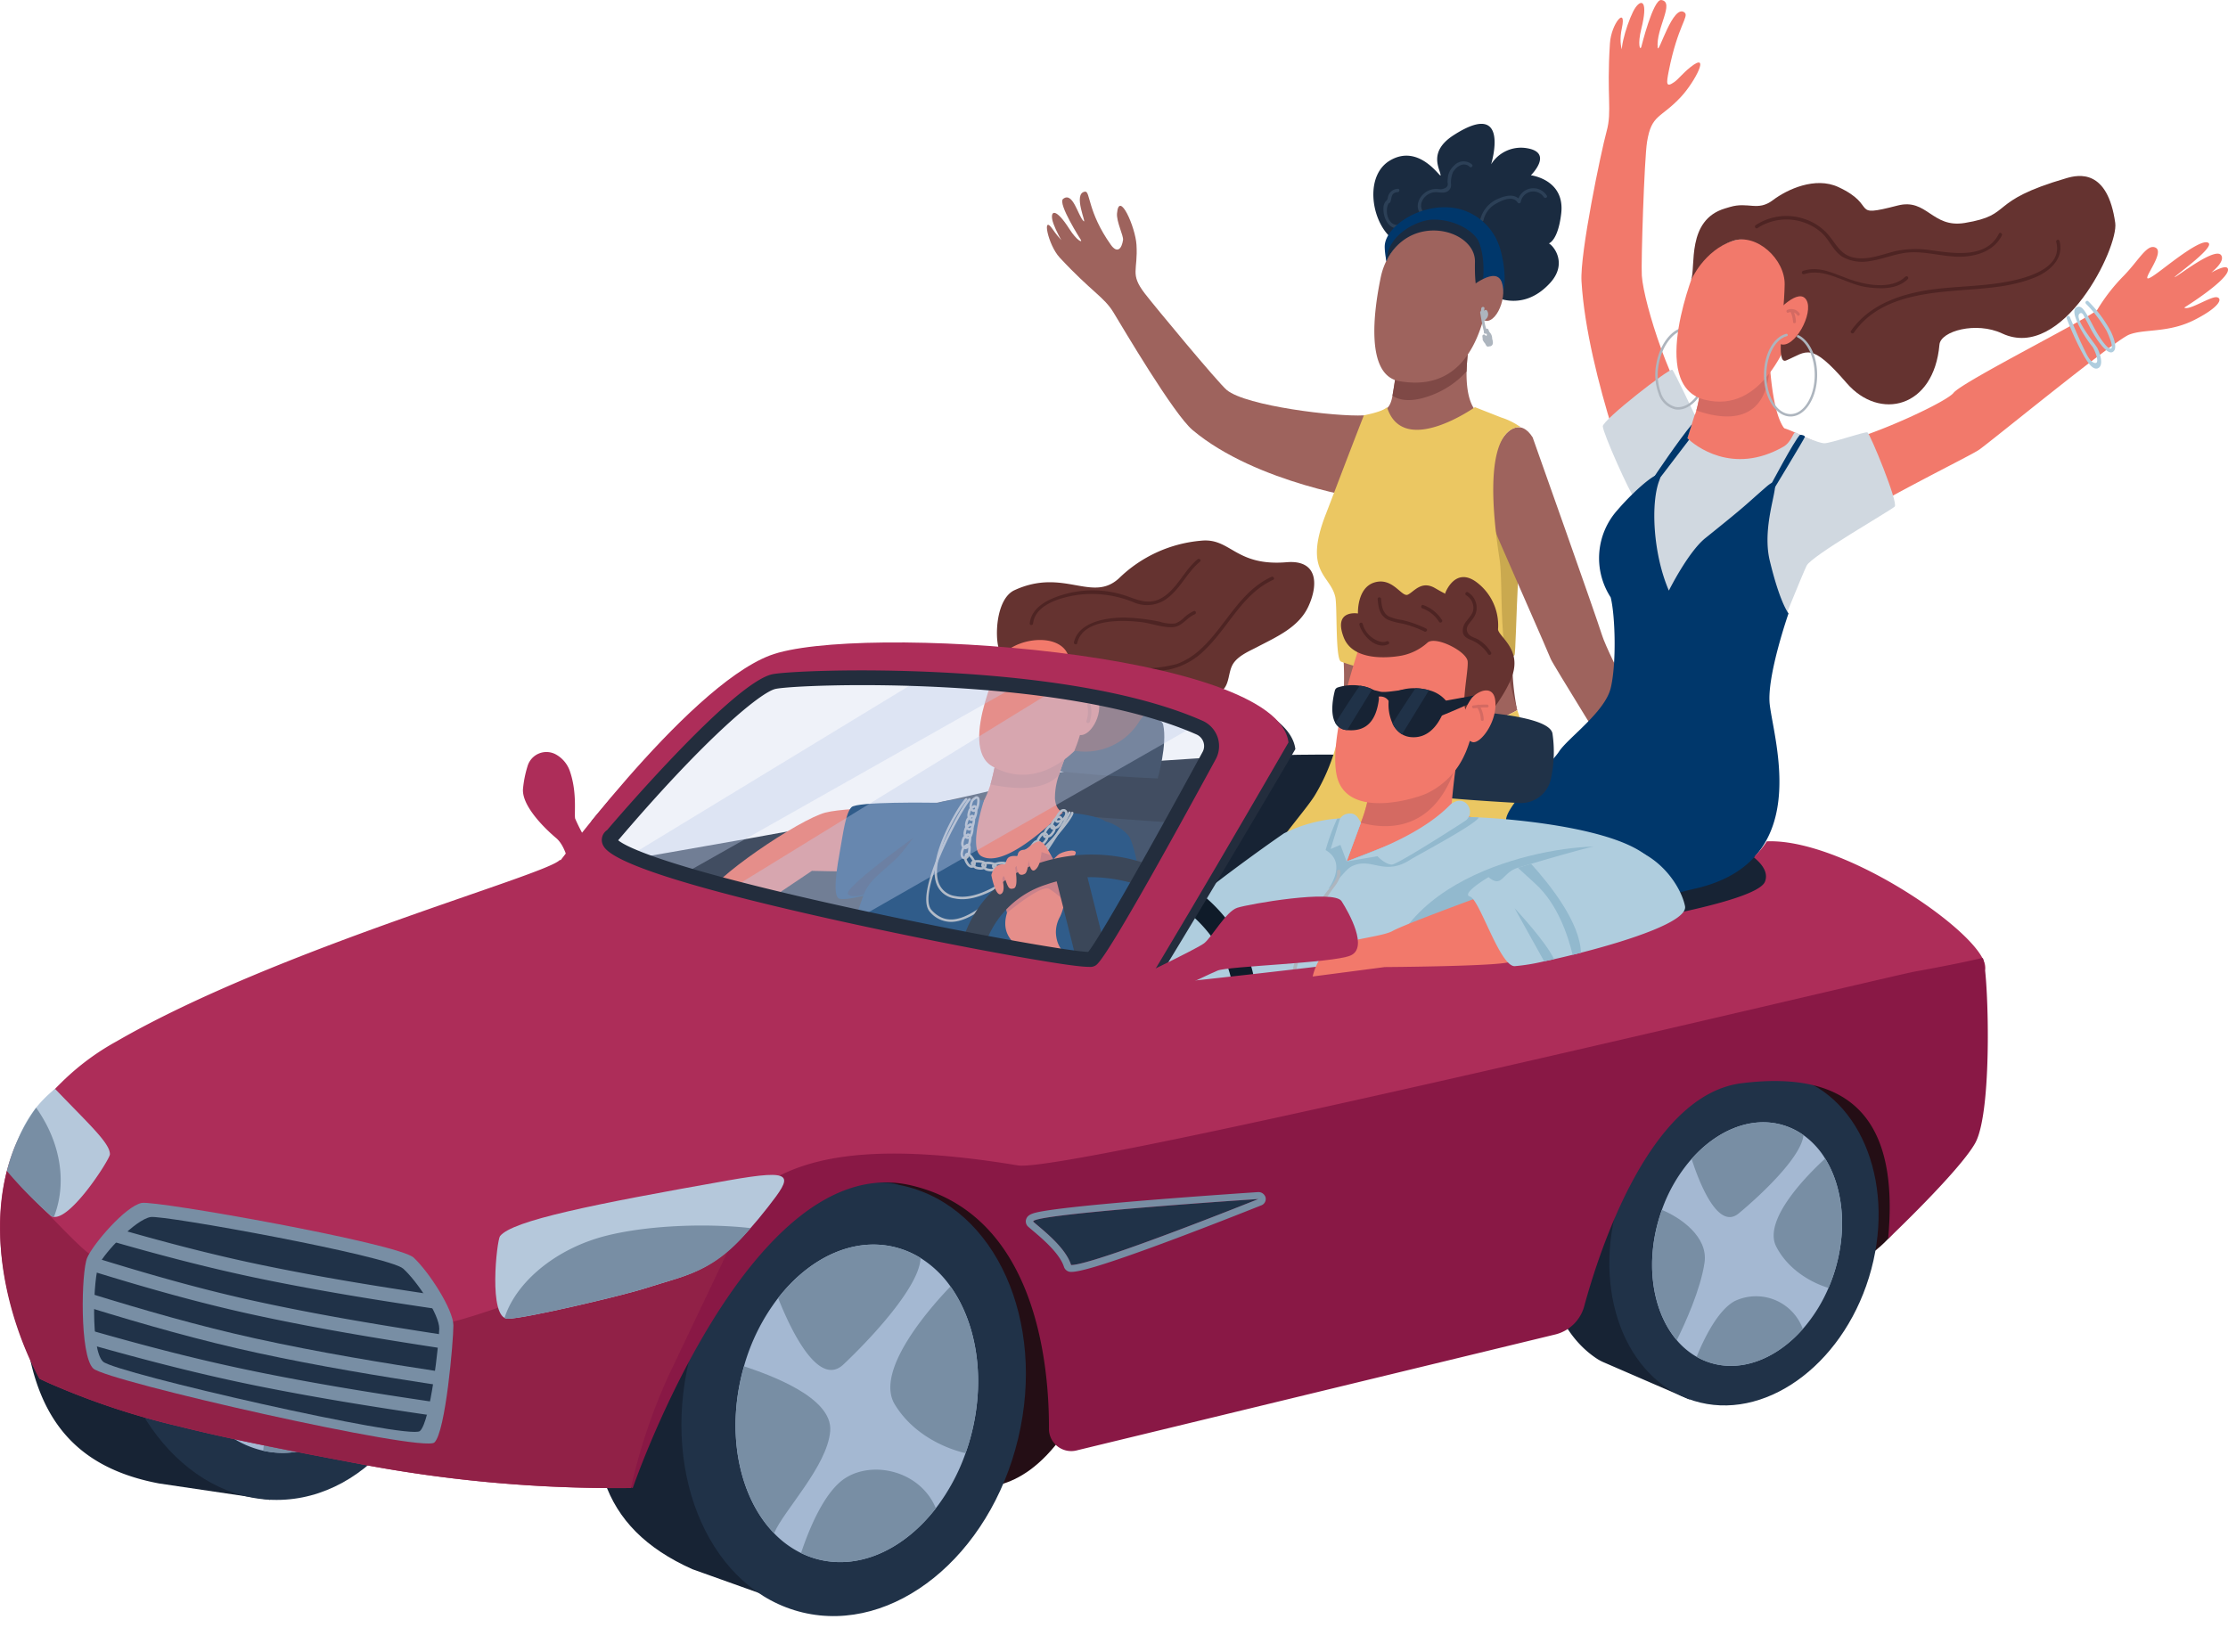 <svg xmlns="http://www.w3.org/2000/svg" width="370.787" height="274.943" viewBox="0 0 370.787 274.943"><defs><style>.a{fill:#240e15;}.b{fill:#172334;}.c{fill:#203248;}.d{fill:#a4b8d2;}.e{fill:#788ea4;}.f{fill:#7f4946;}.g{fill:#caa94f;}.h{fill:#962251;}.i{fill:#9e635d;}.j{fill:#1a2b40;}.k{fill:#2c4057;}.l{fill:#00376b;}.m{fill:#ebc762;}.n{fill:#adb5be;}.o{fill:#f2796b;}.p{fill:#afcdde;}.q{fill:#d46a62;}.r{fill:#d0d8e0;}.s{fill:#653330;}.t{fill:#4e2423;}.u{fill:#0b2751;}.v{fill:#92b9ce;}.w{fill:#cd6a6b;}.x{fill:#0f1b29;}.y{fill:#ad2d59;}.z{fill:#232d3d;}.aa,.ab{fill:#c1ceea;}.aa{opacity:0.25;}.ab{opacity:0.38;}.ac{fill:#891845;}.ad{fill:#912147;}.ae{fill:#b5c8db;}</style></defs><g transform="translate(-187.786 -2259.065)"><path class="a" d="M306.49,2493.609s35.779,14.491,39.791,13.566,10.855,1.446,18.574-9.408,2.716-44.657-13.718-48.862S285.177,2471.589,306.49,2493.609Z"/><path class="a" d="M446.538,2457.592s35.78,14.491,39.792,13.567,10.855,1.445,18.574-9.409,2.716-44.656-13.719-48.862S425.225,2435.573,446.538,2457.592Z"/><path class="b" d="M345.7,2495.094c3.444-14.4-.464-28.428-9-36.353l.6-2.5-9.265-2.757c-.738-.257-1.488-.488-2.26-.673-15.694-3.754-32.216,9.089-36.9,28.687s-1.332,31.834,14.126,38.756l21.646,7.731-3.417-4.548C332.421,2520.234,342.255,2509.492,345.7,2495.094Z"/><ellipse class="c" cx="36.486" cy="28.144" rx="36.486" ry="28.144" transform="translate(293.992 2520.912) rotate(-76.546)"/><path class="d" d="M349.578,2497.238a36.006,36.006,0,0,1-1.1,3.705,33.242,33.242,0,0,1-4.947,9.177c-5.161,6.672-12.434,10.21-19.377,8.549a14.63,14.63,0,0,1-3.062-1.1,16.019,16.019,0,0,1-4.485-3.293c-5.545-5.712-7.917-15.791-5.423-26.219.127-.53.264-1.058.416-1.571a33.5,33.5,0,0,1,5.68-11.363c5.153-6.636,12.4-10.147,19.323-8.492a14.963,14.963,0,0,1,4.378,1.826,17.343,17.343,0,0,1,4.987,4.741C350.188,2479.095,351.781,2488.03,349.578,2497.238Z"/><path class="e" d="M349.578,2497.238a36.006,36.006,0,0,1-1.1,3.705c-1.258-.274-8.08-2.021-11.784-8.12-3.452-5.674,6.17-16.4,9.274-19.628C350.188,2479.095,351.781,2488.03,349.578,2497.238Z"/><path class="e" d="M316.611,2514.273c-5.545-5.712-7.917-15.791-5.423-26.219.127-.53.264-1.058.416-1.571,3.983,1.345,14.819,5.1,14.346,10.792C325.468,2503.113,318.167,2510.543,316.611,2514.273Z"/><path class="e" d="M328.15,2486.18c-4.288,4.046-9.04-6.423-10.866-11.06,5.153-6.636,12.4-10.147,19.323-8.492a14.963,14.963,0,0,1,4.378,1.826C340.854,2473.2,332.612,2481.975,328.15,2486.18Z"/><path class="e" d="M343.535,2510.12c-5.161,6.672-12.434,10.21-19.377,8.549a14.63,14.63,0,0,1-3.062-1.1c1.414-4.221,3.954-10.307,7.392-12.488C333.15,2502.123,340.961,2503.91,343.535,2510.12Z"/><path class="b" d="M249.962,2471.585c0-14.8-7.065-27.54-17.211-33.261v-2.57l-9.652-.526a23.52,23.52,0,0,0-2.355-.129c-16.136,0-29.218,16.336-29.218,36.486s6.111,31.27,22.755,34.406l18.47,2.735v-3.88C242.9,2499.125,249.962,2486.39,249.962,2471.585Z"/><ellipse class="c" cx="28.144" cy="36.486" rx="28.144" ry="36.486" transform="translate(205.68 2435.754)"/><path class="d" d="M254.561,2474.14a35.907,35.907,0,0,1-.2,3.858,33.257,33.257,0,0,1-2.676,10.076c-3.468,7.69-9.718,12.823-16.857,12.823a14.593,14.593,0,0,1-3.234-.36,16.038,16.038,0,0,1-5.129-2.159c-6.721-4.265-11.373-13.516-11.373-24.238,0-.545.009-1.09.039-1.624a33.518,33.518,0,0,1,2.879-12.374c3.468-7.652,9.7-12.754,16.818-12.754a14.986,14.986,0,0,1,4.682.757,17.347,17.347,0,0,1,5.954,3.451C250.933,2456.353,254.561,2464.673,254.561,2474.14Z"/><path class="e" d="M254.561,2474.14a35.907,35.907,0,0,1-.2,3.858c-1.287.027-8.329-.085-13.351-5.154-4.676-4.716,2.186-17.385,4.454-21.248C250.933,2456.353,254.561,2464.673,254.561,2474.14Z"/><path class="e" d="M226.461,2498.378c-6.721-4.265-11.373-13.516-11.373-24.238,0-.545.009-1.09.039-1.624,4.186.381,11.257,2.519,12.121,8.165C228.137,2486.471,227.107,2494.388,226.461,2498.378Z"/><path class="e" d="M231.148,2468.372c-3.23,4.932-10.286-4.144-13.142-8.23,3.468-7.652,9.7-12.754,16.818-12.754a14.986,14.986,0,0,1,4.682.757C240.482,2452.786,234.509,2463.244,231.148,2468.372Z"/><path class="e" d="M251.681,2488.074c-3.468,7.69-9.718,12.823-16.857,12.823a14.593,14.593,0,0,1-3.234-.36c.393-4.434,1.447-10.944,4.283-13.865C239.719,2482.714,247.733,2482.634,251.681,2488.074Z"/><path class="b" d="M490.075,2468.475c3.373-10.936,1.056-21.953-5.135-28.49l.585-1.9-7.01-2.588c-.557-.234-1.124-.45-1.71-.631-11.92-3.676-25.3,5.41-29.895,20.3-4.476,14.511-.385,25.484,6.7,30.094a7.7,7.7,0,0,0,1.152.6l14.139,6.13,6.107-2.436C483.8,2487.638,486.7,2479.411,490.075,2468.475Z"/><ellipse class="c" cx="28.204" cy="21.756" rx="28.204" ry="21.756" transform="matrix(0.295, -0.956, 0.956, 0.295, 448.903, 2485.822)"/><path class="d" d="M493.119,2470.637a27.612,27.612,0,0,1-1.03,2.8,25.694,25.694,0,0,1-4.272,6.834c-4.313,4.89-10.1,7.258-15.373,5.631a11.3,11.3,0,0,1-2.307-1,12.413,12.413,0,0,1-3.3-2.764c-3.993-4.682-5.322-12.575-2.879-20.495.124-.4.255-.8.4-1.192a25.905,25.905,0,0,1,4.946-8.483c4.3-4.863,10.073-7.211,15.329-5.59a11.575,11.575,0,0,1,3.286,1.626,13.4,13.4,0,0,1,3.612,3.905C494.492,2456.671,495.276,2463.643,493.119,2470.637Z"/><path class="e" d="M493.119,2470.637a27.612,27.612,0,0,1-1.03,2.8c-.956-.274-6.133-1.96-8.687-6.849-2.38-4.549,5.575-12.344,8.131-14.681C494.492,2456.671,495.276,2463.643,493.119,2470.637Z"/><path class="e" d="M466.84,2482.139c-3.993-4.682-5.322-12.575-2.879-20.495.124-.4.255-.8.4-1.192,3.005,1.236,7.741,4.426,7.093,8.794C470.791,2473.725,468.227,2479.339,466.84,2482.139Z"/><path class="e" d="M477.139,2461.042c-3.51,2.907-6.654-5.405-7.833-9.073,4.3-4.863,10.073-7.211,15.329-5.59a11.575,11.575,0,0,1,3.286,1.626C487.584,2451.655,480.789,2458.019,477.139,2461.042Z"/><path class="e" d="M487.817,2480.274c-4.313,4.89-10.1,7.258-15.373,5.631a11.3,11.3,0,0,1-2.307-1c1.3-3.187,3.562-7.755,6.323-9.267A8.284,8.284,0,0,1,487.817,2480.274Z"/><path class="b" d="M275.9,2404.9s71.641-11.765,82.047-15.743,57.767-6.049,72.983-3.084,63.136,14.8,50.918,22.987-119.71,26.815-140.465,20.9S275.9,2404.9,275.9,2404.9Z"/><path class="f" d="M440.228,2377.06a41.819,41.819,0,0,1-.756-8.732c-1.251.49-2.555.841-3.993,1.3A87.468,87.468,0,0,0,440.228,2377.06Z"/><path class="g" d="M442.571,2340.358l-9.73,4.3s-1.057,13.488-2,15.1c-.484.828,2.07,5.564,4.636,9.876,1.438-.46,3.97-1.024,4.347-1.506S440.226,2342.477,442.571,2340.358Z"/><path class="h" d="M442.571,2340.358l.561-.247A.826.826,0,0,0,442.571,2340.358Z"/><path class="i" d="M415.435,2342.2s-18.525-2.613-29.176-11.551c-3.133-2.63-11.556-16.922-13.155-19.56s-3.633-3.413-8.957-9.142c-1.975-2.124-3.035-7.44-1.149-4.688s4.307,4.225,3.532,4.359-3.319-4.4-3.621-5.992.677-1.85,2.831,1.532c1.281,2.012,2.253,2.369,1.91,1.81,0,0-3.885-6.05-2.943-6.792,1.617-1.273,2.449,2.691,3.381,3.668.7.737-1.875-4.614.275-4.879.886-.109.393,3.354,4.287,8.842,1.056,1.488,1.812.71,2.033-.8.1-.707-1.124-3.037-1-4.434.333-3.888,3.052,2.274,3.236,5.221.273,4.365-1.138,4.817,1.366,8.095,1.516,1.984,12.233,14.916,13.667,16.1,3.226,2.66,18.161,4.467,22.815,4.215S416.836,2341.062,415.435,2342.2Z"/><path class="i" d="M435.942,2328.563l-10.823,28.908a3.512,3.512,0,0,1-6.778-.835l-1.955-17.2s-.628-9.028.917-11.454c.591-.933,1.735-.286,2.221-3.045.77-4.4,1.313-9.387,1.313-9.387l12.415-4.668a49.783,49.783,0,0,0-1.4,10.01C431.733,2329.428,435.942,2328.563,435.942,2328.563Z"/><path class="f" d="M433.252,2310.884a49.783,49.783,0,0,0-1.4,10.01,15.04,15.04,0,0,1-5.991,4.014c-3.212,1.186-5.169.791-6.339.031.77-4.4,1.313-9.387,1.313-9.387Z"/><path class="i" d="M428.143,2296.074a11.5,11.5,0,0,0-10.6,9.286c-1.135,5.508-2.561,16.162,3.12,17.15,7.7,1.338,13.059-2.844,14.9-14.554C436.623,2301.223,433.25,2295.855,428.143,2296.074Z"/><path class="j" d="M418.529,2302.5c-.335-1.585.912-3.679.463-4.128-3.1-3.095-4-10.188.144-12.611,4.86-2.844,8.393,2.994,8.394,2.492,0-.945-2.241-3.849,2.176-6.691,9.618-6.19,6.237,4.851,6.237,4.851a5.845,5.845,0,0,1,5.973-2.677c4.471.749.643,4.505.643,4.505s5.714.681,5.045,6.369-2.891,5.168-2.39,4.886,3.851,3.039.55,6.656c-4.935,5.407-10.2,1.809-10.2,1.809s-2.48,3.68-2.313-5.322C433.352,2297.259,422.534,2294.348,418.529,2302.5Z"/><path class="k" d="M420.982,2296.355c-2.01.816-2.866-1.966-2.137-3.361.076-.146.256-.131.322-.3.288-.731.068-1.553,1.241-1.651.351-.03.354-.581,0-.551a1.731,1.731,0,0,0-1.571,1.131c-.086.206-.066.411-.169.623-.123.252-.237.246-.358.442a1.788,1.788,0,0,0-.281.9c-.139,1.741.989,4.15,3.1,3.293C421.452,2296.754,421.31,2296.221,420.982,2296.355Z"/><path class="k" d="M432.758,2286.446a2.127,2.127,0,0,0-2.918.118,3.416,3.416,0,0,0-1.046,1.663,10.617,10.617,0,0,0-.111,1.172q.288.99-1.127,1.176c-.207-.023-.415-.042-.624-.056-2.686-.119-4.606,3.327-1.869,4.858.309.173.587-.3.278-.476-2.15-1.2-.67-3.831,1.383-3.848.664,0,1.378.241,1.988-.152a1.207,1.207,0,0,0,.565-1.094,4.359,4.359,0,0,1,.3-2.052c.482-.874,1.773-1.881,2.792-.92C432.626,2287.078,433.016,2286.689,432.758,2286.446Z"/><path class="k" d="M445.2,2291.613a2.658,2.658,0,0,0-4.712.482c-.831-.727-2.114-.481-3.113-.053a5.114,5.114,0,0,0-3.24,3.541c-.071.346.46.494.531.146a4.209,4.209,0,0,1,2.2-2.82c.93-.532,2.721-1.336,3.5-.126a.278.278,0,0,0,.5-.065,2.116,2.116,0,0,1,3.857-.827C444.935,2292.175,445.413,2291.9,445.2,2291.613Z"/><path class="l" d="M418.593,2302.374c0,.884-.412-1.455-.356-2.426.192-3.294,6.251-7.38,12.113-6.169a9.586,9.586,0,0,1,7.121,6.8c.815,2.731,1.184,7.124-.239,8.547-1.128,1.128-3.1-.387-3.1-.387s1.358-5.384-.223-9.374c-.658-1.66-3.744-3.75-7.522-3.75C423.561,2295.618,418.593,2298.283,418.593,2302.374Z"/><path class="i" d="M432.131,2307.067c.25,0,4.6-3.9,5.6-.976s-1.423,7.784-3.431,6.011S432.131,2307.067,432.131,2307.067Z"/><path class="i" d="M442.852,2331.865s10.424,29.36,11.535,32.894,9.18,18.6,9.18,18.6l-6.664,3.5s-10.826-17.466-11.037-18.1-8.3-18.985-8.822-20.245C432.681,2338.039,438.9,2325.592,442.852,2331.865Z"/><path class="i" d="M440.3,2377.267a57.563,57.563,0,0,1-1.892-8.488c-8.656,2.637-18.407,3.6-27.006.41a52.81,52.81,0,0,1-.284,8.652C420.218,2381.381,431.793,2382.148,440.3,2377.267Z"/><path class="m" d="M441.5,2380.591c-.448-1.064-.843-2.181-1.2-3.324-8.5,4.881-20.079,4.114-29.182.574a32.478,32.478,0,0,1-4.6,13.747c-3.271,5.088-17.2,18.962-8.931,24.016s31.259-1.837,42.263-9.688S444.361,2387.4,441.5,2380.591Z"/><path class="m" d="M438.4,2368.779c-1.021-6.783-.548-13.367-1.063-16.7-4.09-26.42,5.333-20.908,3.143-22.164a11.641,11.641,0,0,0-2.9-1.373l-4.329-1.705s-11.973,8.48-14.634,0c-.512.512-1.866.955-3.855,1.359-2.346,5.991-5.377,14.007-6.334,16.463-3.792,9.731.809,10.08,1.589,13.831.332,1.6-.019,10.288.938,10.7C419.555,2372.376,429.749,2371.416,438.4,2368.779Z"/><path class="n" d="M435.654,2314.326c-.06-.132-.113-.252-.144-.34h0c-.008-.023-.013-.041-.023-.067a.245.245,0,0,0-.351-.108,5.733,5.733,0,0,1-.317-1.331,1.414,1.414,0,0,0,.2-.242,1.1,1.1,0,0,0,.261-1.443.266.266,0,0,0-.411-.077c-.034.037-.054.074-.084.111a3.486,3.486,0,0,1,.046-.405c.056-.335-.471-.368-.527-.037a3.788,3.788,0,0,0-.046.445.273.273,0,0,0-.135.276c.137.844.282,1.688.468,2.523a4.1,4.1,0,0,0,.128.509l.018.27c.014.2.191.238.334.177.013.009.023.018.037.026a.268.268,0,0,0,.075.027l.069.2a.876.876,0,0,1-.172.142l-.132-.149a.267.267,0,0,0-.46.158,1.987,1.987,0,0,0,.058.456.256.256,0,0,0,0,.21,2.84,2.84,0,0,0,.411.612c.148.322.293.613.679.438a.518.518,0,0,0,.431-.155c.244-.23.191-.66.047-1.111A1.485,1.485,0,0,0,435.654,2314.326Z"/><path class="o" d="M485.038,2357.37s.347-4.485,6.943-9.3,23.39-12.936,25.141-14.125,22.475-18.178,24.994-19.176,6.489-.24,10.849-2.443c4.111-2.077,4.766-3.535,3.788-3.78s-4.674,2.283-5.46,1.721c0,0,7.559-4.709,7.273-6.4s-7.731,3.822-7.731,3.822,7.677-4.086,6.643-6.073c-.844-1.624-7.054,3.287-7.742,3.564s6.684-4.874,5.585-5.681-5.826,3-8.2,4.772c-5.054,3.779,1.372-2.972-.594-3.982-1.41-.724-2.8,2.119-5.338,4.712a30.058,30.058,0,0,0-4.357,5.608c-.754,1.1-22.45,11.969-23.932,13.845s-18.906,9.669-21.973,8.534-6.747-3.371-7.292-2.584S477.988,2352.887,485.038,2357.37Z"/><path class="p" d="M539.079,2314.253a21.193,21.193,0,0,0-3.747-5.029c-.254-.266-.657.137-.4.4a22.539,22.539,0,0,1,3.422,4.479c.093.166,1.359,2.9.7,2.984-.569.07-1.734-1.743-1.975-2.115-.8-1.235-1.372-2.6-2.172-3.84-.315-.487-.836-1.311-1.534-.914-.875.5.049,2.262.3,2.877a20.482,20.482,0,0,0,2.369,3.726c.434.633,1.454,3.252.067,2.552-.673-.339-1.248-1.719-1.575-2.384-.833-1.695-1.539-3.461-2.3-5.191-.148-.335-.639-.045-.493.288a47.117,47.117,0,0,0,2.952,6.393c.383.6,1.287,2.206,2.166,1.907,1.213-.414.291-2.857-.085-3.486-.484-.813-4-5.019-2.833-5.676.457-.257.671.52.9.917.209.367.405.741.6,1.114a20.74,20.74,0,0,0,1.484,2.515c.378.518,1.631,2.3,2.436,1.891C540.36,2317.158,539.412,2314.926,539.079,2314.253Z"/><path class="o" d="M460.643,2343.481s-8.708-21.712-9.661-37.581c-.28-4.667,3.25-21.592,4.182-24.993s-.022-5.7.548-14.622c.212-3.309,2.8-6.3,1.994-2.568s.874,4.826.153,4.288,1.046-6.217,2.128-7.717,2.068-.892.953,3.555c-.663,2.645-.2,3.733,0,3.008,0,0,1.969-7.981,3.325-7.782,2.328.342-.949,4.772-.6,7.943.13,1.157,2.564-7.436,4.474-5.86.787.65-1.143,2.195-2.637,9.742-.4,2.046-.5,2.83.933,1.823.668-.47,1.4-1.459,2.653-2.458,3.49-2.78.75,2.461-1.551,4.93-3.409,3.658-4.894,2.841-5.647,7.5-.455,2.817-1.016,20.126-.87,22.246.327,4.769,5.2,19.784,9.067,23.449S464.291,2345.808,460.643,2343.481Z"/><path class="o" d="M482.31,2366.514c-4.545,6.309-20.968-8.909-20.968-8.909s-4.826-10.78-1.2-16.085c2.664-3.913,8.054-7.706,9.953-14.14a17.816,17.816,0,0,0,.417-8.054c-.057-.348-.1-.678-.126-.992a56.327,56.327,0,0,1,3.223-5.442c3.479-.37,8.481,2.573,8.481,2.573s.052,1.717.217,4.095a.025.025,0,0,1,0,.029c.337,4.877,1.141,9.862,2.921,11.317C487.876,2333.079,489.127,2357.051,482.31,2366.514Z"/><path class="q" d="M482.3,2319.56a.025.025,0,0,1,0,.029c-.256,10.426-7.728,9.377-12.212,7.791a17.816,17.816,0,0,0,.417-8.054c-.057-.348-.1-.678-.126-.992a56.327,56.327,0,0,1,3.223-5.442c3.479-.37,8.481,2.573,8.481,2.573A28.744,28.744,0,0,1,482.3,2319.56Z"/><path class="r" d="M468.61,2332.008c1.15,1.15,7.479,6.275,15.97,1.412,1.42-.813,1.644-2.606,2.066-2.358s3.671,1.764,4.743,1.784,6.772-2,7.186-1.807,5.174,11.7,4.527,12.347-13.869,8.192-14.659,9.845-4.455,10.778-4.455,10.778l-26.947-1.315s3.7-19.7,2.874-20.53-5.389-11.066-5.389-12.144,11.181-9.787,11.569-9.4,3.729,7.491,3.729,7.491Z"/><path class="n" d="M467.067,2327.245a2.9,2.9,0,0,1-.516-.047,3.836,3.836,0,0,1-2.735-2.6,9.253,9.253,0,0,1-.373-5.012c.613-3.353,2.659-5.9,4.865-6.059a.208.208,0,0,1,.217.189.2.2,0,0,1-.189.218c-1.99.141-3.922,2.6-4.492,5.726a8.846,8.846,0,0,0,.35,4.787,3.448,3.448,0,0,0,2.43,2.349c2.182.4,4.478-2.155,5.125-5.692.511-2.795-.183-5.53-1.686-6.651a.2.2,0,0,1,.244-.326c1.648,1.229,2.388,4.062,1.842,7.05C471.512,2324.667,469.3,2327.244,467.067,2327.245Z"/><path class="o" d="M470.046,2303.494s-8.221,19.693,1.428,22.105,13.991-9.408,15.921-14.956S480.158,2291.828,470.046,2303.494Z"/><path class="s" d="M469.215,2305.714c.831-2.22-.827-10.026,5.661-11.956l.814-.242c3.078-.916,4.6.794,7.157-1.145,2.33-1.764,7.02-3.963,10.88-2.171,6.754,3.136,1.705,5.182,9.867,3.075,4.907-1.266,5.691,3.8,11.168,2.9,8.335-1.371,3.46-3.538,16.953-7.463,1.979-.576,6.825-1.582,8.092,7.463.572,4.084-8.726,23.132-18.836,18.387-4.3-2.018-10.222-.4-10.419,1.869-.922,10.581-9.984,12.708-15.438,6.4-6.055-7.007-6.579-5.233-10.071-3.769-1.812.759-.362-6.648-.25-12.628.078-4.189-4.645-8.586-8.592-7.285C471.313,2300.754,469.215,2305.714,469.215,2305.714Z"/><path class="t" d="M520.446,2297.967c-2.091,4.192-7.518,3.259-11.267,2.761a16.113,16.113,0,0,0-5.916.134c-2.241.527-4.506,1.539-6.856,1.1-2.417-.447-3.085-2.439-4.557-4.052a8.843,8.843,0,0,0-3.49-2.3,9.338,9.338,0,0,0-8.386.929c-.3.2-.018.7.288.492a8.862,8.862,0,0,1,10.66.757c1.335,1.2,1.938,3.045,3.485,4.019a6.78,6.78,0,0,0,4.617.707c2.337-.347,4.5-1.382,6.885-1.456,2.513-.078,4.964.63,7.466.728,2.9.112,6.175-.754,7.563-3.538C521.1,2297.928,520.61,2297.638,520.446,2297.967Z"/><path class="t" d="M530.537,2299.185a.285.285,0,0,0-.55.151c1.178,4.457-5.049,6.034-8.215,6.63-3.8.715-7.68.732-11.513,1.168-5.423.616-11.169,2.319-14.432,7.011-.21.3.284.588.492.288,4.371-6.284,12.721-6.67,19.631-7.2,3.638-.281,7.411-.648,10.792-2.121C529.11,2304.076,531.276,2301.98,530.537,2299.185Z"/><path class="t" d="M504.88,2305.12c-2.306,2.266-6.768,1.364-9.462.372-2.477-.913-4.885-2.222-7.567-1.342-.347.114-.2.665.152.55,3.478-1.141,6.86,1.589,10.23,2.126,2.323.371,5.251.466,7.05-1.3C505.546,2305.265,505.142,2304.862,504.88,2305.12Z"/><path class="o" d="M483.441,2311s3.709-4.161,4.975-1.99-2.019,8.2-4.342,7.327S483.441,2311,483.441,2311Z"/><path class="q" d="M487.274,2311.23a1.646,1.646,0,0,0-2.036-.582c-.284.131-.106.585.18.453a1.152,1.152,0,0,1,.367-.1,4.477,4.477,0,0,1,.4,1.648c.015.314.5.26.485-.053a4.823,4.823,0,0,0-.32-1.511,1.168,1.168,0,0,1,.53.437C487.056,2311.786,487.445,2311.492,487.274,2311.23Z"/><path class="l" d="M462.789,2338.859l.575.647,5.522-7.238-.276-.26.739-2.308C467.2,2332.277,463.2,2338.189,462.789,2338.859Z"/><path class="l" d="M463.939,2339.019c-1.458,3.739-1.072,12.2,1.581,18.351,0,0,3.208-6.437,6.075-8.738,7.249-5.821,6.357-5.246,10.124-8.522,3.8-3.306-1.117,5.148.591,12.264s3.125,8.794,3.125,8.794-3.669,10.519-3.125,15.17c.737,6.3,7.236,26.189-12.464,30.651-17.669,4-18.585,12-23.4,7.035s-6.628-15.9-7.894-17.938,7.236-9.665,8.684-11.914,7.614-6.551,8.6-10.551.767-12.13,0-15.13A11.988,11.988,0,0,1,457,2343.928C460.116,2340.291,465.079,2336.1,463.939,2339.019Z"/><path class="l" d="M482.31,2340.11s4.057-7.693,5.036-8.672c.45,0,.813.158.813.34s-5.339,8.985-5.339,8.985Z"/><path class="n" d="M485.773,2328.391c-2.441,0-4.426-3.107-4.426-6.927,0-3.41,1.555-6.284,3.7-6.835a.2.2,0,0,1,.1.4c-1.933.5-3.391,3.265-3.391,6.44,0,3.595,1.8,6.52,4.019,6.52s4.017-2.925,4.017-6.52c0-2.841-1.173-5.407-2.852-6.239a.2.2,0,1,1,.18-.365c1.842.912,3.08,3.566,3.08,6.6C490.2,2325.284,488.213,2328.391,485.773,2328.391Z"/><path class="c" d="M371.971,2436.564s30.756-36.2,33.288-36.679,41.611-.507,42.7,5.558-10.4,31.121-10.4,31.121Z"/><path class="c" d="M419.853,2377.064s25.328-.283,26.293,4.059a20.938,20.938,0,0,1-.21,7.356,5.1,5.1,0,0,1-5.3,4.25c-7.5-.409-22.306-1.394-23.92-2.868C414.546,2387.877,417,2377.308,419.853,2377.064Z"/><path class="c" d="M340.409,2417.028c.684-1.092,4.628-10.227,7.41-16.734a10.064,10.064,0,0,1,9.967-6.083l26.491,1.875L370.059,2419.8Z"/><path class="c" d="M360.183,2378.413s20.45-2.008,21.181,1.279-.913,8.947-.913,8.947-19.721-.831-21.364-2.333S358.02,2378.6,360.183,2378.413Z"/><path class="o" d="M334.644,2419.245s7.635-21.39,13.677-23.674c2.082-.79,3.424-3.16,4.3-5.93a42.709,42.709,0,0,0,1.551-10.307,17.169,17.169,0,0,1,2.1-1.427l8.88,1.106a8.719,8.719,0,0,1,.6,3.012,13.927,13.927,0,0,1-.012,1.467,45.424,45.424,0,0,0-1.72,4.553v.006a11.478,11.478,0,0,0-.666,3.96c.322,3.7,3.492,1.788,6.939,4.761,1.7,1.467-8.749,25.809-15.436,26.355C348.023,2423.686,334.644,2419.245,334.644,2419.245Z"/><path class="q" d="M365.747,2383.492a45.424,45.424,0,0,0-1.72,4.553v.006c-2.708,2.911-7.949,2.273-11.407,1.59a42.709,42.709,0,0,0,1.551-10.307,17.169,17.169,0,0,1,2.1-1.427l8.88,1.106a8.719,8.719,0,0,1,.6,3.012A13.927,13.927,0,0,1,365.747,2383.492Z"/><path class="o" d="M344.128,2393.439s-14.673-.217-18.967.878-19.241,11.158-20,14.268-1.989,8.7-1.989,8.7L322.9,2404.02s17.39.481,18.68-.484S344.128,2393.439,344.128,2393.439Z"/><path class="o" d="M370.3,2396.772c1.684-.245,3.559-.468,5.169,2.575s1.226,25.617-2.083,26.587-9.709.2-9.709.2S367.021,2397.249,370.3,2396.772Z"/><path class="l" d="M343.649,2392.681c-1.006,0-13.2-.219-14.156.74s-1.367,4.18-1.87,6.983-1.271,7.218-.358,8.132,9.27-1.81,9.27-1.81Z"/><path class="u" d="M328.918,2407.923c-.921-.921,10.869-9.4,10.869-9.4l-7.047,9.033S329.784,2408.789,328.918,2407.923Z"/><path class="o" d="M354.924,2367.735s-7.861,15.495-2.022,18.872,12.534.6,17.4-7.2S370.67,2347.633,354.924,2367.735Z"/><path class="l" d="M351.53,2392.323s-2.659,8.056-.393,9.268c4.3,2.3,13.355-7.373,13.573-7.274l-.218-.1s7.921.52,7.646,2.288-8.464,13.809-7.9,16.568c.241,1.187-.328,4.774-.556,7.59a24.631,24.631,0,0,0,0,5.474l-24.38-.746-11.674-2.483s.5-5.627,3.92-14.986c1.56-4.275,7.575-5.2,11.154-14.829A17.2,17.2,0,0,1,351.53,2392.323Z"/><path class="u" d="M363.793,2403.867c-1.174,1.173-4.255,12.16-2.583,16.02a2.9,2.9,0,0,0,2.867.5Z"/><path class="s" d="M354.924,2367.735c-1.539,1.4-2.251-8.617,1.7-10.436,8.164-3.758,12.892,2.147,17.375-1.968a22.291,22.291,0,0,1,13.639-6.263c4.98-.537,5.68,4.294,14.279,3.579,5.138-.428,5.33,3.65,3.606,7.375-1.612,3.48-5.327,5.062-8.521,6.742-1.238.652-3.029,1.378-3.927,2.682-.977,1.419-.553,3.514-2,4.665-1.294,1.031-3.068.775-4.586.6a10.49,10.49,0,0,0-9.045,4.35,10.582,10.582,0,0,1-10.86,4.961s4.188-9.42-.006-14.118a4.571,4.571,0,0,1-.976-1.628C364.432,2364.627,357.988,2364.948,354.924,2367.735Z"/><path class="t" d="M387.1,2352.149c-2.261,1.857-3.383,4.9-5.93,6.418-1.861,1.111-3.555.561-5.438-.132a17.573,17.573,0,0,0-4.122-.993,17.335,17.335,0,0,0-8.482,1.157c-1.9.78-3.732,2.052-3.975,4.234-.04.361.524.358.564,0,.362-3.25,4.867-4.384,7.533-4.765a18.307,18.307,0,0,1,9.056,1.186,5.586,5.586,0,0,0,5.93-.755c2.1-1.67,3.19-4.249,5.263-5.951C387.776,2352.317,387.375,2351.92,387.1,2352.149Z"/><path class="t" d="M386.469,2360.776a6.129,6.129,0,0,0-1.681,1.135,3.807,3.807,0,0,1-1.448.931,6.4,6.4,0,0,1-2.517-.284,31.874,31.874,0,0,0-5.968-.7c-2.9,0-7.561.7-8.341,4.11-.08.354.463.505.544.15.943-4.122,7.571-3.891,10.748-3.49,1.642.207,3.53.943,5.187.826,1.557-.11,2.273-1.585,3.625-2.135C386.95,2361.185,386.8,2360.639,386.469,2360.776Z"/><path class="t" d="M399.39,2355.084c-5.3,2.422-7.582,8.132-11.682,11.925a11.9,11.9,0,0,1-4.063,2.579,23.362,23.362,0,0,1-4.893.73c-2.07.267-4.224,1.2-4.8,3.382a.282.282,0,0,0,.544.15c.9-3.378,5.112-2.863,7.773-3.324a11.912,11.912,0,0,0,6.163-3.424c3.864-3.748,6.136-9.2,11.247-11.531C400,2355.42,399.718,2354.934,399.39,2355.084Z"/><path class="o" d="M366.662,2376.913c.459-.123,2.8-3.959,3.823-1.5s-1.4,6.76-3.364,5.891S366.662,2376.913,366.662,2376.913Z"/><path class="q" d="M369.288,2376.366c-.074-.355-.618-.205-.544.15a4.852,4.852,0,0,1-.151,2.554c-.113.345.431.494.544.15A5.437,5.437,0,0,0,369.288,2376.366Z"/><path class="l" d="M371.1,2395.779c1.421-.218,4.113,1.623,4.671,2.65,1.294,2.382,2.875,12.984,2.875,15.438s-4.566,1.521-6.324,1.952-7.744,4.18-8.617,4.18-1.36-5.545-1.36-7.845S364.488,2396.794,371.1,2395.779Z"/><path class="n" d="M349.5,2395.692a.733.733,0,0,1-.647-.461,1.325,1.325,0,0,1-.051-.738,2.9,2.9,0,0,1,.236-.755h0a1.758,1.758,0,0,1,.621-.544.385.385,0,0,1,.283-.12.5.5,0,0,1,.394.193.852.852,0,0,1,.128.556,3.412,3.412,0,0,1-.247,1.3.859.859,0,0,1-.672.568A.347.347,0,0,1,349.5,2395.692Zm-.094-1.781a2.519,2.519,0,0,0-.2.65.913.913,0,0,0,.025.51.32.32,0,0,0,.286.213c.175-.013.3-.256.332-.33a3,3,0,0,0,.211-1.142.533.533,0,0,0-.048-.3.09.09,0,0,0-.067-.029l-.048.047a1.71,1.71,0,0,0-.488.383Z"/><path class="n" d="M349.858,2394.213a.733.733,0,0,1-.648-.461,1.325,1.325,0,0,1-.051-.738,2.906,2.906,0,0,1,.236-.755h0a1.761,1.761,0,0,1,.621-.545.388.388,0,0,1,.283-.119.5.5,0,0,1,.394.193.851.851,0,0,1,.128.556,3.4,3.4,0,0,1-.247,1.3.858.858,0,0,1-.672.569A.332.332,0,0,1,349.858,2394.213Zm-.1-1.781a2.505,2.505,0,0,0-.2.65.913.913,0,0,0,.025.51.32.32,0,0,0,.286.213c.175-.013.3-.257.332-.331a3,3,0,0,0,.211-1.141.538.538,0,0,0-.048-.3.092.092,0,0,0-.067-.028l-.048.047a1.71,1.71,0,0,0-.488.383Z"/><path class="n" d="M349.107,2397.3a.731.731,0,0,1-.647-.461,1.318,1.318,0,0,1-.052-.738,2.9,2.9,0,0,1,.236-.755,1.758,1.758,0,0,1,.621-.544.385.385,0,0,1,.283-.12.457.457,0,0,1,.395.193.856.856,0,0,1,.127.556,3.4,3.4,0,0,1-.247,1.3.862.862,0,0,1-.672.57Zm-.279-1.867.184.086a2.556,2.556,0,0,0-.2.65.913.913,0,0,0,.025.51.324.324,0,0,0,.286.214c.175-.014.3-.257.332-.332a2.993,2.993,0,0,0,.211-1.141.538.538,0,0,0-.048-.3.084.084,0,0,0-.066-.028l-.049.047a1.71,1.71,0,0,0-.488.383Z"/><path class="n" d="M348.856,2398.725a.732.732,0,0,1-.647-.461,1.327,1.327,0,0,1-.052-.738,2.942,2.942,0,0,1,.236-.755h0a1.768,1.768,0,0,1,.621-.545.4.4,0,0,1,.284-.12.5.5,0,0,1,.394.194.856.856,0,0,1,.127.556,3.383,3.383,0,0,1-.246,1.3.86.86,0,0,1-.672.569Zm-.094-1.781a2.5,2.5,0,0,0-.2.65.905.905,0,0,0,.025.51.323.323,0,0,0,.285.213c.176-.014.3-.257.333-.331a2.976,2.976,0,0,0,.21-1.142.537.537,0,0,0-.047-.3.094.094,0,0,0-.067-.028l-.049.046a1.712,1.712,0,0,0-.487.384Z"/><path class="n" d="M348.464,2400.407a.733.733,0,0,1-.647-.462,1.327,1.327,0,0,1-.052-.738,2.984,2.984,0,0,1,.236-.755,1.777,1.777,0,0,1,.621-.544.388.388,0,0,1,.284-.12.516.516,0,0,1,.394.193.853.853,0,0,1,.127.557,3.388,3.388,0,0,1-.246,1.3.862.862,0,0,1-.672.569Zm.448-2.212h-.006l-.049.047a1.712,1.712,0,0,0-.487.383h0a2.519,2.519,0,0,0-.2.65.9.9,0,0,0,.025.51.324.324,0,0,0,.286.214c.175-.014.3-.257.332-.331a3.014,3.014,0,0,0,.21-1.142.525.525,0,0,0-.047-.3A.088.088,0,0,0,348.912,2398.2Z"/><path class="n" d="M348.363,2402.12a.732.732,0,0,1-.647-.461,1.326,1.326,0,0,1-.052-.738,2.944,2.944,0,0,1,.236-.755,1.765,1.765,0,0,1,.621-.544.392.392,0,0,1,.283-.121.482.482,0,0,1,.4.194.857.857,0,0,1,.127.556,3.382,3.382,0,0,1-.246,1.3.858.858,0,0,1-.672.569A.308.308,0,0,1,348.363,2402.12Zm.448-2.212H348.8l-.049.047a1.712,1.712,0,0,0-.487.383h0a2.5,2.5,0,0,0-.2.65.9.9,0,0,0,.025.51.318.318,0,0,0,.285.213c.176-.013.3-.256.333-.331a2.975,2.975,0,0,0,.21-1.141.539.539,0,0,0-.047-.3A.092.092,0,0,0,348.811,2399.908Z"/><path class="n" d="M349.508,2403.506a.789.789,0,0,1-.3-.059,1.316,1.316,0,0,1-.557-.486,2.939,2.939,0,0,1-.366-.7,1.779,1.779,0,0,1,.056-.825.389.389,0,0,1,.116-.284.487.487,0,0,1,.417-.141.851.851,0,0,1,.482.3,3.387,3.387,0,0,1,.741,1.094.858.858,0,0,1-.075.877A.672.672,0,0,1,349.508,2403.506Zm-.7-2.094a.092.092,0,0,0-.061.027l.008.045-.009.022a1.7,1.7,0,0,0-.075.616h0a2.482,2.482,0,0,0,.314.6.908.908,0,0,0,.377.344.327.327,0,0,0,.354-.05c.114-.134.03-.393,0-.47a3.039,3.039,0,0,0-.656-.957.534.534,0,0,0-.248-.181Z"/><path class="n" d="M351.01,2403.818c-.04,0-.081,0-.124,0a2.934,2.934,0,0,1-.777-.15h0a1.773,1.773,0,0,1-.611-.557.39.39,0,0,1-.151-.268.488.488,0,0,1,.149-.413.853.853,0,0,1,.538-.189,3.387,3.387,0,0,1,1.318.1.849.849,0,0,1,.64.6.722.722,0,0,1-.379.739A1.19,1.19,0,0,1,351.01,2403.818Zm-.77-.539a2.492,2.492,0,0,0,.668.129.9.9,0,0,0,.5-.081.322.322,0,0,0,.18-.308c-.033-.173-.288-.269-.366-.294a3.018,3.018,0,0,0-1.158-.081.536.536,0,0,0-.295.081.084.084,0,0,0-.021.069l.052.044A1.692,1.692,0,0,0,350.24,2403.279Z"/><path class="n" d="M352.751,2404.1c-.04,0-.082,0-.125,0a2.891,2.891,0,0,1-.776-.15h0a1.761,1.761,0,0,1-.611-.556.39.39,0,0,1-.151-.268.493.493,0,0,1,.148-.414.859.859,0,0,1,.538-.188,3.385,3.385,0,0,1,1.318.1.863.863,0,0,1,.641.6.725.725,0,0,1-.38.74A1.186,1.186,0,0,1,352.751,2404.1Zm-.517-1.2c-.147,0-.291.009-.426.02a.53.53,0,0,0-.294.082.084.084,0,0,0-.021.069l.052.043a1.717,1.717,0,0,0,.435.442h0a2.548,2.548,0,0,0,.669.129.916.916,0,0,0,.5-.082.324.324,0,0,0,.18-.308c-.033-.173-.289-.268-.366-.293A2.37,2.37,0,0,0,352.234,2402.908Z"/><path class="n" d="M354.16,2404.075a2.894,2.894,0,0,1-.351-.021h0a1.781,1.781,0,0,1-.712-.42.4.4,0,0,1-.2-.231.5.5,0,0,1,.061-.436.855.855,0,0,1,.488-.295,3.4,3.4,0,0,1,1.31-.172.862.862,0,0,1,.751.46.723.723,0,0,1-.22.8,1.288,1.288,0,0,1-.684.28A2.832,2.832,0,0,1,354.16,2404.075Zm-.3-.426a2.488,2.488,0,0,0,.68-.01.913.913,0,0,0,.477-.183.324.324,0,0,0,.113-.339c-.068-.162-.337-.2-.418-.212a3.048,3.048,0,0,0-1.151.157.545.545,0,0,0-.272.14.087.087,0,0,0-.006.073l.06.031a1.685,1.685,0,0,0,.517.343Z"/><path class="n" d="M355.622,2403.907a2.25,2.25,0,0,1-.683-.157.393.393,0,0,1-.271-.146.49.49,0,0,1-.1-.429.854.854,0,0,1,.354-.447,3.389,3.389,0,0,1,1.166-.621.852.852,0,0,1,.865.168.723.723,0,0,1,.075.827,1.319,1.319,0,0,1-.543.5,2.918,2.918,0,0,1-.736.289h0A.529.529,0,0,1,355.622,2403.907Zm-.592-.561.022.011a1.7,1.7,0,0,0,.605.14,2.529,2.529,0,0,0,.633-.248.913.913,0,0,0,.383-.339.325.325,0,0,0-.013-.357c-.121-.128-.388-.072-.466-.051a2.958,2.958,0,0,0-1.022.551.518.518,0,0,0-.206.226.088.088,0,0,0,.02.07Z"/><path class="n" d="M356.982,2403.263a3.143,3.143,0,0,1-.42-.032.387.387,0,0,1-.3-.085.487.487,0,0,1-.185-.4.856.856,0,0,1,.25-.513,3.4,3.4,0,0,1,1.007-.855.86.86,0,0,1,.88-.021.722.722,0,0,1,.25.792,1.323,1.323,0,0,1-.423.607,2.914,2.914,0,0,1-.658.439h0A.981.981,0,0,1,356.982,2403.263Zm-.417-.447.024.007a1.692,1.692,0,0,0,.62.008,2.508,2.508,0,0,0,.566-.378.9.9,0,0,0,.3-.413.322.322,0,0,0-.088-.345c-.145-.1-.394.012-.467.049a3.022,3.022,0,0,0-.881.756.527.527,0,0,0-.152.265.086.086,0,0,0,.034.064Z"/><path class="n" d="M358.3,2402.216a2.991,2.991,0,0,1-.421-.033.386.386,0,0,1-.3-.084.491.491,0,0,1-.186-.4.852.852,0,0,1,.251-.513,3.373,3.373,0,0,1,1.007-.855.86.86,0,0,1,.88-.021.724.724,0,0,1,.25.792,1.335,1.335,0,0,1-.423.607,2.959,2.959,0,0,1-.658.439h0A.981.981,0,0,1,358.3,2402.216Zm-.417-.447.024.007a1.7,1.7,0,0,0,.619.008,2.513,2.513,0,0,0,.567-.378.915.915,0,0,0,.3-.413.325.325,0,0,0-.088-.345c-.146-.1-.394.012-.467.049a2.961,2.961,0,0,0-.881.756.541.541,0,0,0-.153.264.09.09,0,0,0,.034.065Z"/><path class="n" d="M359.4,2401.217a.428.428,0,0,1-.155-.031.491.491,0,0,1-.289-.331.853.853,0,0,1,.1-.562,3.4,3.4,0,0,1,.728-1.1.857.857,0,0,1,.839-.266.723.723,0,0,1,.461.691,1.323,1.323,0,0,1-.236.7,2.953,2.953,0,0,1-.509.606h0a1.761,1.761,0,0,1-.783.263A.367.367,0,0,1,359.4,2401.217Zm1.025-1.917a.649.649,0,0,0-.367.188,2.981,2.981,0,0,0-.634.973.53.53,0,0,0-.073.3.091.091,0,0,0,.051.052l.063-.025a1.7,1.7,0,0,0,.6-.165h0a2.514,2.514,0,0,0,.438-.522.9.9,0,0,0,.174-.48.324.324,0,0,0-.181-.307A.222.222,0,0,0,360.427,2399.3Z"/><path class="n" d="M360.6,2399.9a.4.4,0,0,1-.155-.031.488.488,0,0,1-.289-.331.854.854,0,0,1,.1-.562,3.365,3.365,0,0,1,.728-1.1.863.863,0,0,1,.839-.267.724.724,0,0,1,.461.691,1.284,1.284,0,0,1-.237.7,2.892,2.892,0,0,1-.508.6h0a1.775,1.775,0,0,1-.783.264A.381.381,0,0,1,360.6,2399.9Zm1.025-1.916a.644.644,0,0,0-.367.188,2.978,2.978,0,0,0-.634.972.531.531,0,0,0-.073.3.085.085,0,0,0,.051.052l.063-.025a1.694,1.694,0,0,0,.6-.165h0a2.514,2.514,0,0,0,.438-.521.907.907,0,0,0,.174-.481.323.323,0,0,0-.182-.307A.215.215,0,0,0,361.625,2397.981Z"/><path class="n" d="M361.79,2398.577a.408.408,0,0,1-.155-.031.488.488,0,0,1-.289-.331.854.854,0,0,1,.1-.562,3.4,3.4,0,0,1,.728-1.1.858.858,0,0,1,.839-.266.724.724,0,0,1,.461.691,1.279,1.279,0,0,1-.236.7,2.959,2.959,0,0,1-.509.606h0a1.77,1.77,0,0,1-.783.263A.382.382,0,0,1,361.79,2398.577Zm1.025-1.916a.649.649,0,0,0-.367.188,2.977,2.977,0,0,0-.634.972.533.533,0,0,0-.073.3.084.084,0,0,0,.051.052l.063-.024a1.691,1.691,0,0,0,.6-.166h0a2.482,2.482,0,0,0,.438-.521.907.907,0,0,0,.174-.48.325.325,0,0,0-.181-.308A.229.229,0,0,0,362.815,2396.661Z"/><path class="n" d="M362.987,2397.149a.424.424,0,0,1-.155-.031.491.491,0,0,1-.289-.331.846.846,0,0,1,.1-.562,3.388,3.388,0,0,1,.727-1.1.862.862,0,0,1,.84-.266.724.724,0,0,1,.461.691,1.316,1.316,0,0,1-.237.7,2.9,2.9,0,0,1-.508.606,1.758,1.758,0,0,1-.783.263A.367.367,0,0,1,362.987,2397.149Zm1.024-1.917a.65.65,0,0,0-.366.188,2.966,2.966,0,0,0-.634.973.531.531,0,0,0-.073.3.09.09,0,0,0,.051.052l.063-.025a1.7,1.7,0,0,0,.6-.165h0a2.519,2.519,0,0,0,.438-.521.9.9,0,0,0,.174-.48.323.323,0,0,0-.182-.307A.23.23,0,0,0,364.011,2395.232Z"/><path class="n" d="M363.772,2396.043a.408.408,0,0,1-.155-.031.491.491,0,0,1-.289-.331.854.854,0,0,1,.1-.562,3.389,3.389,0,0,1,.728-1.1.862.862,0,0,1,.839-.266.724.724,0,0,1,.461.691,1.282,1.282,0,0,1-.236.7,2.954,2.954,0,0,1-.509.6,1.761,1.761,0,0,1-.783.263A.366.366,0,0,1,363.772,2396.043Zm1.025-1.916a.644.644,0,0,0-.367.188,2.968,2.968,0,0,0-.634.972.531.531,0,0,0-.073.3.087.087,0,0,0,.051.052l.063-.025a1.694,1.694,0,0,0,.6-.165h0a2.514,2.514,0,0,0,.438-.521.907.907,0,0,0,.174-.481.323.323,0,0,0-.182-.307A.215.215,0,0,0,364.8,2394.127Z"/><path class="n" d="M347.927,2408.738a6.118,6.118,0,0,1-1.229-.12,3.8,3.8,0,0,1-3.152-2.7c-1.339-4.456,3.8-12.857,4.893-13.953a.2.2,0,0,1,.288,0,.2.2,0,0,1,0,.288c-1.069,1.068-6.085,9.241-4.791,13.548a3.423,3.423,0,0,0,2.843,2.415c3.323.678,7.408-1.851,10.249-4.093,5.122-4.042,8.985-9.177,9-9.743a.212.212,0,0,1,.207-.2.2.2,0,0,1,.2.2c0,.832-4.1,5.938-8.661,9.663C355.061,2406.264,351.278,2408.738,347.927,2408.738Z"/><path class="n" d="M346.043,2412.515a4.621,4.621,0,0,1-3.495-1.66c-2.849-3.082,5.071-17.518,6.432-18.879a.2.2,0,0,1,.288.288c-1.319,1.319-9.056,15.465-6.421,18.315,3.016,3.264,6.627.62,9.527-1.5a16.662,16.662,0,0,1,2.624-1.706c4.81-2.149,10.537-13.021,10.594-13.131a.2.2,0,0,1,.361.188c-.236.453-5.85,11.108-10.789,13.315a16.473,16.473,0,0,0-2.549,1.662C350.721,2410.79,348.364,2412.515,346.043,2412.515Z"/><path class="o" d="M435.509,2395.781c-.266.289-13.626,13.3-22.12,14.388-6.067.778-8.13-10.2-8.13-10.284,0-.114,7.891-1.252,9-3.887a22.76,22.76,0,0,0,1.626-7.923c.3-7.187,11.065-5.772,14.259-5.191.565.1.89.177.89.177a6.234,6.234,0,0,0-.764,2.453c-.017.125-.046.257-.069.393-.388,2.265-.673,5.277-.821,6.851C429.138,2395.313,435.971,2395.284,435.509,2395.781Z"/><path class="q" d="M430.273,2385.514c-.017.125-.046.257-.069.393a10.767,10.767,0,0,1-.507,1.717c-3.873,10.244-11.807,9.4-15.435,8.374a22.76,22.76,0,0,0,1.626-7.923c.3-7.187,11.065-5.772,14.259-5.191A5.828,5.828,0,0,1,430.273,2385.514Z"/><path class="o" d="M414.384,2365.641s-6.3,17.627-3.8,23.6,12.99,2.719,14.8,1.814a13.014,13.014,0,0,0,6.131-6.342c1.829-3.789,3.178-12.923,2.454-14.008S424.649,2359.49,414.384,2365.641Z"/><path class="s" d="M421.128,2368.174s-7.908,1.689-9.718-3.015,2.369-3.98,2.369-3.98-.2-4.342,2.818-5.186,4.461,2.532,5.487,2.05,2.232-2.412,4.523-1.086,1.689.845,1.689.845,1.568-4.373,5.065-1.946a8.972,8.972,0,0,1,3.739,7.817c-.241,1.124,3.619,3.036,2.533,7.266s-6.875,10.5-6.875,10.5,2.247-3.857-.723-4.011c-1.329-.069.171-6.66,0-8.287s-5.208-4.234-6.645-3.144A9,9,0,0,1,421.128,2368.174Z"/><path class="t" d="M425.132,2363.693a18.21,18.21,0,0,0-4.029-1.43,8.116,8.116,0,0,1-2.168-.585c-1.067-.582-1.23-1.816-1.3-2.912-.024-.365-.6-.367-.571,0,.1,1.441.337,2.819,1.772,3.487a11.927,11.927,0,0,0,2.36.613,17.582,17.582,0,0,1,3.651,1.319C425.173,2364.345,425.463,2363.853,425.132,2363.693Z"/><path class="t" d="M418.545,2365.809c-.854.391-2.068-.292-2.7-.836a4.09,4.09,0,0,1-1.27-2.056.285.285,0,0,0-.55.152c.486,1.789,2.747,4.174,4.8,3.232C419.167,2366.149,418.877,2365.657,418.545,2365.809Z"/><path class="t" d="M435.928,2367.651a6.186,6.186,0,0,0-2.132-2.134c-.6-.344-1.359-.447-1.716-1.065-.594-1.026.346-1.669.911-2.518a2.989,2.989,0,0,0-.919-4.284c-.311-.2-.6.3-.288.493a2.445,2.445,0,0,1,1.207,2.193c-.043.922-.625,1.367-1.1,2.054a2.426,2.426,0,0,0-.635,2.03c.173.616.631.852,1.174,1.1a6.221,6.221,0,0,1,3.006,2.417C435.63,2368.249,436.123,2367.963,435.928,2367.651Z"/><path class="t" d="M427.765,2362.274a6.118,6.118,0,0,0-3.117-2.5c-.345-.125-.494.426-.151.55a5.485,5.485,0,0,1,2.775,2.239C427.468,2362.871,427.962,2362.585,427.765,2362.274Z"/><path class="b" d="M417.251,2375.561c-.457,3.371-1.962,5.333-5.271,5.03a.077.077,0,0,0-.034-.005,2.361,2.361,0,0,1-1.928-1.181c-.941-1.626-.331-4.443-.08-5.407a.737.737,0,0,1,.451-.5,8.208,8.208,0,0,1,3.7-.3,6.352,6.352,0,0,1,2.053.593c.086.046.166.1.245.149a.005.005,0,0,0,.006.005,1.74,1.74,0,0,1,.833,1.073A1.435,1.435,0,0,1,417.251,2375.561Z"/><path class="b" d="M428.556,2375.863a11.338,11.338,0,0,1-.81,2.31c-.827,1.745-2.384,3.8-5.077,3.593a3.567,3.567,0,0,1-1.557-.473,4.05,4.05,0,0,1-1.58-1.808,7.612,7.612,0,0,1-.65-3.662.5.5,0,0,1,.011-.091c.092-.827.839-1.432,1.9-1.774h.006a7.812,7.812,0,0,1,2.572-.337,8.942,8.942,0,0,1,2.23.331,5.4,5.4,0,0,1,2.824,1.74A1.771,1.771,0,0,1,428.556,2375.863Z"/><path class="b" d="M413.074,2373.438a24.252,24.252,0,0,1,4.41.753c1.408.335,6.444-1.1,7.319-.155s-5.278,2.546-5.421,2.644-.3-1.776-2.024-1.676a2.049,2.049,0,0,0-1.807,1.453Z"/><path class="b" d="M428.1,2375.747l6.065-1.109s-.63.481-.731.866-5.115,2.438-5.722,2.677S428.1,2375.747,428.1,2375.747Z"/><path class="c" d="M416.144,2373.792l-.057.092-1.129,1.848-2.978,4.859a.077.077,0,0,0-.034-.005,2.361,2.361,0,0,1-1.928-1.181c1.113-1.757,2.51-3.93,3.514-5.407.12-.171.234-.337.336-.485.08-.114.154-.217.223-.314A6.352,6.352,0,0,1,416.144,2373.792Z"/><path class="c" d="M425.6,2373.952l-4.489,7.341a4.05,4.05,0,0,1-1.58-1.808c.719-1.129,1.546-2.424,2.31-3.588.537-.827,1.05-1.591,1.466-2.19a.758.758,0,0,1,.063-.086A8.942,8.942,0,0,1,425.6,2373.952Z"/><path class="o" d="M431.14,2379.06a8.508,8.508,0,0,1,1.623-3.862c1.307-1.37,3.5-1.964,3.845.326.528,3.518-2.505,7.572-3.85,7.036A2.834,2.834,0,0,1,431.14,2379.06Z"/><path class="q" d="M435.279,2376.341a12.949,12.949,0,0,0-1.378.047.249.249,0,0,0-.283.026c-.228.024-.455.052-.682.088-.3.048-.175.51.128.463.2-.032.4-.046.607-.067a4.054,4.054,0,0,1,.557,1.931c.01.308.49.309.48,0a4.564,4.564,0,0,0-.52-1.986c.362-.022.726-.03,1.091-.022A.24.24,0,0,0,435.279,2376.341Z"/><path class="p" d="M442.53,2422.908c-7.78,3.16-69.553,14.534-74.127,7.581s33.059-32.712,33.059-32.712a24.444,24.444,0,0,1,8.379-2.418,9.6,9.6,0,0,1,4.421.639l-2.367,6.456,19.142-7.42s1.107.011,2.829.085c5.727.245,27.236,2,29.787,8.715C465.4,2408.437,450.3,2419.754,442.53,2422.908Z"/><path class="v" d="M455.833,2400.376c-1.079-1.491-30.588.659-36.852,18.334-2.007,5.662-2.264,6.884-2.264,6.884s24.967-3.387,25.087-3.748,4.638-7.822,4.638-7.822Z"/><path class="v" d="M433.866,2395.119c-.194,1.01-10.35,6.385-11.248,6.97-4.574,2.98-6.521-.489-9.881,1.183-1.169.581-2.667,3.067-3.86,3.717-.017,0,3.248-4.272-.482-6.431a36.193,36.193,0,0,1,1.923-5.22,7.706,7.706,0,0,1,3.944.66l-2.367,6.456,19.142-7.42S432.144,2395.045,433.866,2395.119Z"/><path class="n" d="M410.841,2404.04c-.054-.362-.6-.208-.55.152.209,1.4-1.591,2.975-2.272,4.092a45.116,45.116,0,0,0-2.811,5.428,35.211,35.211,0,0,0-2.893,10.244c-.036.329.471.373.56.076l.127-.422a.254.254,0,0,0-.037-.232,36.561,36.561,0,0,1,3.741-11.523,30.561,30.561,0,0,1,2.79-4.7C410.172,2406.251,411.019,2405.235,410.841,2404.04Z"/><path class="p" d="M429.872,2392.546a2.125,2.125,0,0,0-.786.519c-3.968,4.019-10.192,6.9-17.191,9.389l5.124-.871s1.346,1.414,2.412,1.387c.867-.021,9.391-5.436,12.179-7.261a1.8,1.8,0,0,0,.632-2.307A1.705,1.705,0,0,0,429.872,2392.546Z"/><path class="p" d="M410.773,2395.37l-1.534,5.007,1.622-.684,1.034,2.761,2.367-6.456c-.647-1.289-1.2-1.729-2.367-1.456A1.766,1.766,0,0,0,410.773,2395.37Z"/><path class="o" d="M363.2,2408.867s2.633-6.264,3.447-7.44-1.462-.8-2.445-.291-3.45,3.778-3.45,3.778S358.945,2409.242,363.2,2408.867Z"/><path class="o" d="M366.2,2418.864s-4.752,1.614-5.989,0-6.389-2.786-4.837-7.842c.818-2.669.581-6.674,2.184-9.224,1-1.6,2.248-2.658,3.531-2.544.764.075,2.207,3.64,2.863,4.256.548.519,1,2.287,1.016,4.192a11.091,11.091,0,0,1-.075,1.432,7.248,7.248,0,0,1-.707,2.532,5.287,5.287,0,0,0-.673,2.709C363.7,2417.661,365.927,2418.037,366.2,2418.864Z"/><path class="w" d="M364.964,2407.7a11.091,11.091,0,0,1-.075,1.432,10.184,10.184,0,0,0-2.549-2.145c-1.375-.662-6.97,4.033-6.97,4.033l-1.552-6.252a28.015,28.015,0,0,1,3.736-2.972,8.057,8.057,0,0,1,.907-.5c1.934-.89,2.664-.371,3.879,0C363.15,2401.547,364.29,2405.255,364.964,2407.7Z"/><path class="x" d="M396.8,2426.022c.327-9.4-6.6-18.943-17.487-22.912a27.721,27.721,0,0,0-18.666-.365,19.4,19.4,0,0,0-12.2,11.544c-3.98,10.917,3.388,23.666,16.425,28.42a29.394,29.394,0,0,0,10.05,1.809,25.838,25.838,0,0,0,8.616-1.444,19.4,19.4,0,0,0,12.2-11.544,17.766,17.766,0,0,0,.868-3.422A2.713,2.713,0,0,0,396.8,2426.022Zm-44.809-10.442a15.7,15.7,0,0,1,9.912-9.281q.855-.3,1.738-.529l4.44,17.687-5.987,1.754-4.26,1.248-2.129.624c-.684-.1-1.034,0-1.059.3a2.482,2.482,0,0,0-1.813.232A15.388,15.388,0,0,1,351.994,2415.58Zm40.205,14.659a15.7,15.7,0,0,1-9.911,9.281,23.959,23.959,0,0,1-16.119-.352,25,25,0,0,1-10.069-6.714c1.316-.333,2.64-.909,3.635-1.2l12.245-3.588a2.4,2.4,0,0,0,1.528-1.218c2.4.6,5.02.739,7.3,1.1l11.661,1.878C392.385,2429.7,392.3,2429.971,392.2,2430.239Zm-8.954-7.463c-3.149-.507-7.728-.451-10.581-2.157q-1.95-7.77-3.9-15.54c.168,0,.335-.01.5-.01a25.637,25.637,0,0,1,8.758,1.582c8.716,3.178,14.507,10.4,15,17.7Z"/><path class="o" d="M354.33,2407.894c.9-.386.261-2.51.261-2.51s.169-.846.383-.25c.58,1.619.674,2.06,1.527,1.8s.226-3.458.226-3.458l.281-.282s-.038,2.084,1.343,1.312c.529-.3.621-2.347.621-2.347s.225,2.41,1.12,1.663c.378-.315.792-.872,1.031-2.89a3.166,3.166,0,0,0-.038-1.672c-.1-.415-1.425-.02-2.171,1.132-.171.264-1.726-.279-1.785,1.18-2.43-.3-1.6,1.455-2.271,1.371-1.67-.206-2.091,1.785-2.091,1.785S353.431,2408.279,354.33,2407.894Z"/><path class="y" d="M517.414,2421.345c-4.94,2.719-101.9,23.359-160.51,33-8.856,1.457-16.809-.172-23.4.743-11.735,1.627-18.679,7.023-19.2,6.11-4.166-7.351,41.538-35.983,53.7-36.992,0,0,46.56-4.5,80.059-9.767l.519-.08c.941-.154,1.865-.3,2.784-.451,1.494-.244,2.96-.494,4.386-.738,14.334-2.475,24.88-5.056,25.77-7.366.53-1.37-.274-2.735-1.825-4.01.085-.117.171-.234.245-.35a13.751,13.751,0,0,0,1.871-2.337C496.06,2398.5,523.061,2418.228,517.414,2421.345Z"/><path class="y" d="M378.482,2436c-3.976,1.684-51.74,13.139-62.594,20.553-5.254,3.585-29.529,1.6-56.32-1.726-3.371-.419-6.776-.86-10.193-1.312-.77-.106-1.54-.207-2.31-.308-1.2-.164-2.39-.324-3.588-.488q-2.516-.344-5.014-.691c-5.082-.706-10.1-1.418-14.944-2.119-3.758-.536-7.415-1.067-10.917-1.572-.428-.063-.85-.122-1.272-.18-1.631-.239-3.228-.468-4.78-.685-2.937-.42-5.721-.813-8.322-1.174-.473-.064-5.052-1.319-4.8-1.684a41.429,41.429,0,0,1,13.76-12.216c26.6-15.387,71.788-27.731,73.775-30.212,2.917,2.716,95.1,17.309,99.205,21.01S382.463,2434.316,378.482,2436Z"/><path class="y" d="M315.575,2456.552v6.4a99.52,99.52,0,0,0-10.888,14.514q-.9,1.458-1.774,3.006c-.73,1.285-1.415,2.565-2.059,3.823a95.11,95.11,0,0,0-8.077,22.455q-2.207.022-4.534,0a227.467,227.467,0,0,1-40.076-3.909q-3.858-.725-7.483-1.423-4.278-.813-8.248-1.62c-5.373-1.089-10.341-2.172-14.973-3.335a124.073,124.073,0,0,1-21.52-7.17c-.531-.239-1.061-.489-1.58-.738,0,0-10.917-19.6-4.62-37.223a30.307,30.307,0,0,1,1.471-3.458,29.431,29.431,0,0,1,6.6-8.3C199.742,2437.772,315.575,2456.552,315.575,2456.552Z"/><path class="z" d="M285.674,2398.219a3.426,3.426,0,0,0,.839,2.318,22.949,22.949,0,0,0,4.668,4.668c10.573,8.562,22.718,11.82,35.959,13.4,9.989,1.193,19.741,3.315,29.654,4.938q.877.144,1.756.276c.261.036.83.118.892.125,1.013.117,2.027.223,3.044.3a38.839,38.839,0,0,0,6.357.21c-.752.028,1.353-.521,1.989-.735.8-.269,1.6-.565,2.417-.774a18.249,18.249,0,0,1,6.985-.455c9.434-15.376,23.128-38.732,23.128-38.732-1.84-15.22-73.5-19.934-87.866-14.495-8.9,3.37-21.186,16.75-29.25,26.445C286.024,2396.9,285.731,2397.573,285.674,2398.219Zm3.154,1.072c6.054-7.062,19.938-26.328,29.832-26.7,20.191-.768,57.966,1.875,71.954,9.827,1.113.632.778,2.405.174,3.519-2.676,4.982-15.561,25.756-20.791,33.954,0,0-30.2-5.975-54.5-9.963-7.221-1.183-20.271-5.759-25.176-6.593A2.463,2.463,0,0,1,288.828,2399.291Z"/><path class="aa" d="M319,2371.488s-35.122,19.1-31.055,33.581,84.723,15.55,84.723,15.55,29.339-34.714,21.74-39.961S342.006,2369.013,319,2371.488Z"/><path class="ab" d="M343.336,2370.647l-54.242,32.976,2.485,6.545L357,2373.2Z"/><path class="ab" d="M365.922,2372.293l-59.433,36.533,15.939,7.739,71.679-40.959Z"/><path class="y" d="M315.888,2368.174c-14.112,5.43-36.91,36.9-36.91,36.9s-2.892,2.173,7.238,6.879c2.618,1.215,79.774,30.618,87.2,19.176s28.8-48.488,28.8-48.488C400.413,2367.45,330,2362.744,315.888,2368.174Zm73.979,16.638c-2.63,4.974-15.29,25.713-20.429,33.9,0,0-29.669-5.966-53.551-9.947-7.1-1.181-17.071-5.476-21.89-6.309-1.888-.325-5.551-2.846-4.313-4.306,5.949-7.05,19.591-26.284,29.312-26.66,19.839-.766,56.955,1.872,70.7,9.811C390.789,2381.93,390.46,2383.7,389.867,2384.812Z"/><path class="z" d="M369.021,2420c-1.287,0-4.359-.367-12.522-1.819-7.936-1.413-17.64-3.347-26.625-5.3-25.789-5.621-39.785-9.964-41.6-12.906a1.974,1.974,0,0,1,.555-2.75c2.572-3.013,21.12-24.529,27.469-25.926,3.862-.848,48.423-2.5,71.6,7.73a4.654,4.654,0,0,1,2.524,2.746,4.588,4.588,0,0,1-.312,3.661c-18.092,33.244-19.52,34.06-20.057,34.367A1.745,1.745,0,0,1,369.021,2420Zm-.317-2.3Zm-78.04-18.773c1.161.974,7.227,4.359,38.6,11.25,19.467,4.277,36.786,7.274,39.62,7.333,1.645-1.983,9-14.828,19.037-33.277a2.047,2.047,0,0,0,.142-1.657,2.119,2.119,0,0,0-1.165-1.264c-22.692-10.011-66.28-8.405-70.056-7.575C314.506,2374.251,305.613,2381.383,290.664,2398.928Z"/><path class="y" d="M282.6,2403.72s-.481-3.67-2.267-5.168-5.693-5.268-5.512-8.144a18.469,18.469,0,0,1,.751-3.782,3.276,3.276,0,0,1,4.774-1.957,5.053,5.053,0,0,1,2.254,2.682c1.266,3.618.724,7.052.9,7.958a30.146,30.146,0,0,0,2.352,4.384Z"/><path class="ac" d="M293.092,2506.747s19.387-56.475,46.162-50.411c21.1,4.778,23.168,30.161,23.1,40.71a3.716,3.716,0,0,0,4.721,3.413l79.4-19.237a6.641,6.641,0,0,0,4.929-4.623c2.622-9.665,10.978-35.32,26.223-37.23,18.815-2.359,26.19,6.669,24.381,25.9,0,0,11.761-11.148,14.462-15.879,3.191-5.592,2.082-30.989,1.236-30.861-.55.083-3.172.793-11.253,2.253-4.567.825-141.1,33.622-149.269,32.265-39.989-6.638-44.7,4.9-53.271,14.12-21.116,22.707-19.141,37.9-19.141,37.9Z"/><path class="o" d="M434.168,2408.3s-12.785,4.673-14.636,5.732-9.532,1.574-11.137,3.3a10.355,10.355,0,0,0-2.155,4.272l11.993-1.571s19.712-.121,20.918-.905S434.168,2408.3,434.168,2408.3Z"/><path class="p" d="M450.886,2417.649c-.467.12-.924.234-1.38.343-1.072.268-2.116.513-3.086.73-.576.125-1.129.245-1.654.353a32.7,32.7,0,0,1-4.939.81c-2.487-.091-5.807-11.116-7.4-11.584s3.08-3.234,3.08-3.234c2.315,1.922,2.219-.759,4.888-1.563.7-.211,1.437-.428,2.2-.656,4.472-1.318,9.611-2.766,10.792-2.96,8.681-1.426,13.98,5.9,14.824,10C468.722,2412.373,459.1,2415.55,450.886,2417.649Z"/><path class="v" d="M446.42,2418.722c-.576.125-1.129.245-1.654.353l-4.922-8.846C440.2,2410.6,445.051,2415.818,446.42,2418.722Z"/><path class="v" d="M450.886,2417.649c-.467.12-.924.234-1.38.343-.827-3.434-2.6-8.55-6.2-11.824-1.158-1.05-2.116-1.928-2.909-2.664.7-.211,1.437-.428,2.2-.656C445.821,2406.413,450.75,2412.653,450.886,2417.649Z"/><path class="y" d="M374.283,2423.07s12.586-5.98,13.888-6.992,3.625-5.281,5.51-5.909,16.1-3.1,17.368-1.108,4.522,7.823,1.447,9.068-20.281,1.747-22.081,2.49-14.774,7-14.774,7Z"/><path class="ad" d="M311.784,2461.3s-45.554,18-50.13,18-57.04-10.462-59-11.57c-1.574-.888-9.217-9.133-13.723-13.762-4.372,17.937,5.433,34.58,5.433,34.58.519.249,1.05.5,1.58.738a124.084,124.084,0,0,0,21.521,7.17c4.631,1.163,9.6,2.246,14.972,3.335q3.971.8,8.248,1.619,3.629.7,7.484,1.424a227.466,227.466,0,0,0,40.075,3.909q2.326.024,4.535,0a95.128,95.128,0,0,1,6.253-18.66Z"/><path class="c" d="M359.773,2462.441c1.413,1.256,5.327,4.193,6.269,7.189,3.79,0,31.156-10.985,31.156-10.985S358.361,2461.185,359.773,2462.441Z"/><path class="e" d="M397.2,2458.645s-27.366,10.985-31.156,10.985c-.942-3-4.856-5.933-6.269-7.189s37.425-3.8,37.425-3.8Zm0-1.152c-.029,0-.058,0-.087,0-.093.006-9.358.614-18.565,1.371-5.415.445-9.754.854-12.895,1.216-1.884.217-3.362.421-4.392.6-1.628.291-2.4.543-2.683,1.268a1.171,1.171,0,0,0,.342,1.318c.215.191.475.41.775.664,1.556,1.315,4.453,3.764,5.161,6.016a1.229,1.229,0,0,0,1.187.828c1.12,0,4.148-.578,17.462-5.576,7.245-2.72,14.115-5.476,14.184-5.5a1.132,1.132,0,0,0,.712-1.33,1.223,1.223,0,0,0-1.2-.88Z"/><path class="ae" d="M315.575,2460c-8.593,11.02-12.486,10.937-20.478,13.524-3.55,1.149-19.968,5.041-22.8,5.041-3.306,0-1.825-13.062-1.3-13.742,2.015-2.6,15.45-5.3,37.944-9.274C320.293,2453.54,319.69,2454.721,315.575,2460Z"/><path class="e" d="M288.775,2464.729c-8.477,2.108-15.127,7.744-17.023,13.7a1.131,1.131,0,0,0,.541.138c2.836,0,19.254-3.892,22.8-5.041,6.9-2.234,11.462-2.615,17.6-10.044C305.992,2462.712,296.133,2462.9,288.775,2464.729Z"/><path class="ae" d="M196.947,2440.3c-5.039,4.09-6.457,8.6-7.807,13.731a74.844,74.844,0,0,0,7.1,7.383c2.652,1.865,9.827-9.368,9.84-10.207C206.1,2449.354,202.717,2446.318,196.947,2440.3Z"/><path class="e" d="M193.8,2443.444a31,31,0,0,0-4.873,10.531,72.133,72.133,0,0,0,7.309,7.444,1.135,1.135,0,0,0,.523.2C198.841,2456.334,198.14,2449.582,193.8,2443.444Z"/><path class="e" d="M211.358,2459.295c2.243-.47,42.709,6.719,45.27,9.1s6.611,8.668,6.611,11.289-1.293,17.742-3.161,19.482-54.469-10.17-56.768-12.311-2.012-16.178-1.006-18.46S208.627,2459.866,211.358,2459.295Z"/><path class="c" d="M212.836,2461.643c2.1-.382,39.7,6.463,42.051,8.589s6.034,7.69,6,9.989-1.462,15.544-3.228,17.045-50.606-9.647-52.718-11.555-1.64-14.217-.67-16.2S210.283,2462.107,212.836,2461.643Z"/><path class="e" d="M261.673,2492.667a13.082,13.082,0,0,1-2.867,1.875c-9.4-1.38-18.785-2.9-28.085-4.771-9.095-1.829-18.022-4.126-26.9-6.617a5.838,5.838,0,0,1-1.559-2.828c9.473,2.706,18.286,5.033,28,7.021C240.651,2489.472,251.15,2491.143,261.673,2492.667Z"/><path class="e" d="M261.943,2487.514c-.063.124-.132.248-.2.371l-1,1.742c-10.047-1.54-20.072-3.2-30-5.346-9.6-2.07-19-4.762-28.355-7.641l.056-1.864c.005-.165.016-.336.033-.5,9.19,2.841,18.421,5.512,27.848,7.583C240.773,2484.155,251.353,2485.909,261.943,2487.514Z"/><path class="e" d="M261.422,2483.51c-10.608-1.623-21.206-3.365-31.688-5.658-9.257-2.021-18.327-4.63-27.35-7.427a10.048,10.048,0,0,1,1.1-2.059c8.531,2.647,17.1,5.118,25.842,7.063,10.644,2.365,21.422,4.152,32.21,5.809A10.269,10.269,0,0,1,261.422,2483.51Z"/><path class="e" d="M261.408,2477.082c-10.146-1.484-20.276-3.106-30.308-5.175-8.917-1.844-17.675-4.181-26.378-6.71a13.058,13.058,0,0,1,3.06-1.5c7.549,2.16,15.152,4.162,22.875,5.784,9.592,2.014,19.27,3.6,28.976,5.042A11.3,11.3,0,0,1,261.408,2477.082Z"/></g></svg>